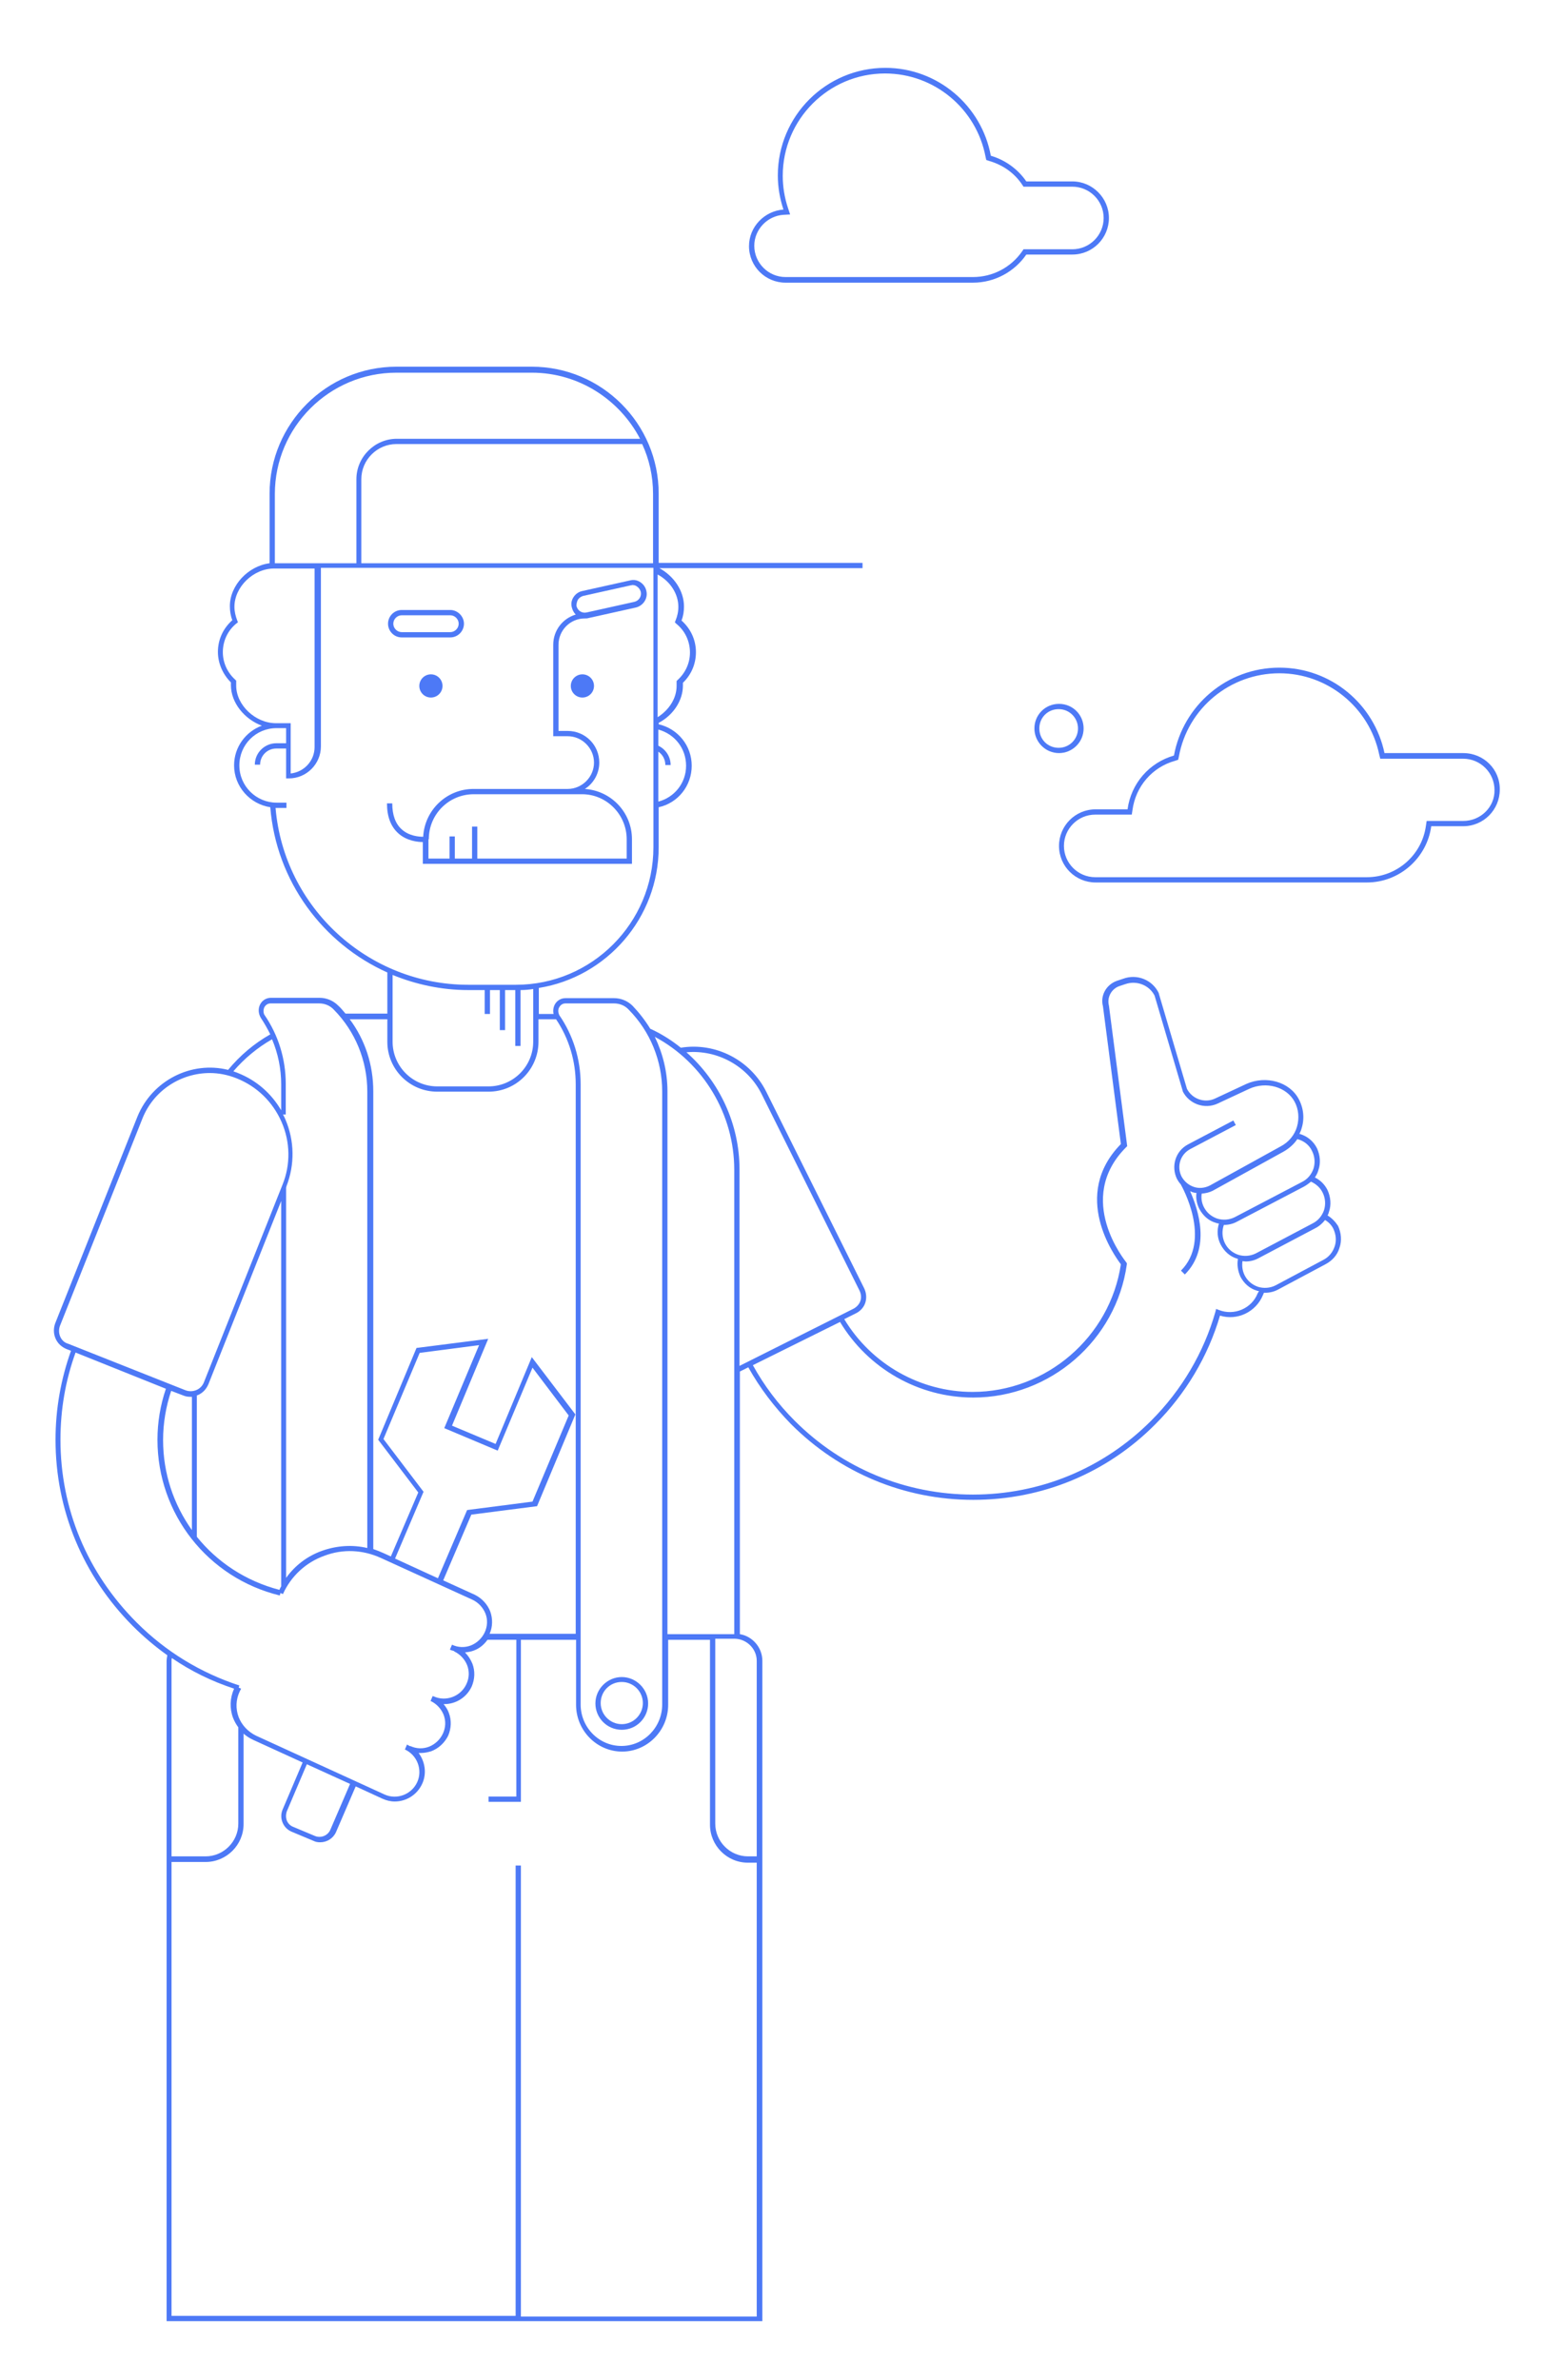 <svg xmlns="http://www.w3.org/2000/svg" xmlns:xlink="http://www.w3.org/1999/xlink" id="Layer_1" x="0" y="0" enable-background="new 0 0 439 677" version="1.1" viewBox="0 0 439 677" xml:space="preserve"><g><path fill="#4d79f6" d="M179.8,245.7v-7c0-7.6-5.9-13.8-13.4-14.3c2.5-1.6,4.1-4.4,4.1-7.5c0-5-4-9-9-9h-2.6v-24.5c0-4.1,3.3-7.5,7.5-7.5h0.1l0,0 c0,0,0,0,0,0c0.3,0,0.6,0,0.9-0.1l13.5-3c2.1-0.5,3.5-2.6,3-4.7c-0.2-1-0.8-1.9-1.7-2.5c-0.9-0.6-1.9-0.8-3-0.5l-13.5,3 c-1,0.2-1.9,0.8-2.5,1.7c-0.6,0.9-0.8,1.9-0.5,3c0.2,0.8,0.6,1.5,1.1,2c-3.7,1.1-6.4,4.5-6.4,8.6v26h4.1c4.1,0,7.5,3.4,7.5,7.5 s-3.4,7.5-7.5,7.5h-26.8c-7.6,0-13.9,6-14.3,13.6c-1.2,0-4-0.2-6.1-2.1c-1.8-1.6-2.7-4.1-2.7-7.4h-1.5c0,3.8,1.1,6.6,3.2,8.5 c2.4,2.2,5.6,2.5,7,2.5v6.2H179.8z M164.4,170.6c0.4-0.6,0.9-0.9,1.5-1.1l13.5-3c0.2,0,0.4-0.1,0.5-0.1c0.5,0,0.9,0.1,1.3,0.4 c0.6,0.4,0.9,0.9,1.1,1.5c0.3,1.3-0.5,2.6-1.9,2.9l-13.5,3c-1.3,0.3-2.6-0.5-2.9-1.9C164,171.9,164.1,171.2,164.4,170.6z M122,238.7c0-7.1,5.7-12.8,12.8-12.8h23.4l7.4,0c7,0,12.7,5.8,12.7,12.8v5.5h-42.5v-9.1h-1.5v9.1h-4.9v-6.3h-1.5v6.3h-6V238.7z"/><circle cx="122.6" cy="195.1" r="3.3" fill="#4d79f6"/><circle cx="165.7" cy="195.1" r="3.3" fill="#4d79f6"/><path fill="#4d79f6" d="M114.3,181.3h13.8c2.2,0,3.9-1.8,3.9-3.9s-1.8-3.9-3.9-3.9h-13.8c-2.2,0-3.9,1.8-3.9,3.9S112.1,181.3,114.3,181.3z M114.3,175h13.8c1.3,0,2.4,1.1,2.4,2.4s-1.1,2.4-2.4,2.4h-13.8c-1.3,0-2.4-1.1-2.4-2.4S113,175,114.3,175z"/><path fill="#4d79f6" d="M176.9,492c4.2,0,7.5-3.4,7.5-7.5s-3.4-7.5-7.5-7.5s-7.5,3.4-7.5,7.5S172.7,492,176.9,492z M176.9,478.4c3.3,0,6,2.7,6,6 s-2.7,6-6,6s-6-2.7-6-6S173.5,478.4,176.9,478.4z"/><path fill="#4d79f6" d="M377.7,345.7c0.2-0.3,0.3-0.6,0.4-1c0.7-2,0.5-4.2-0.4-6.2c-0.8-1.6-2-2.8-3.6-3.6c0.4-0.6,0.8-1.3,1-2.1 c0.7-2,0.5-4.2-0.4-6.2c-1-2-2.8-3.5-5-4.1c0.2-0.5,0.5-1,0.6-1.5c0.9-2.8,0.6-5.8-0.8-8.4c-2.6-4.9-9.3-6.8-14.9-4.3l-9,4.2 c-2.9,1.3-6.4,0.1-7.9-2.8l-8-27.1l0-0.1c-1.8-3.8-6.2-5.6-10.2-4.1l-1.8,0.6c-3,1.1-4.7,4.2-3.9,7.2l5.1,39.2 c-14.3,14.6-1.8,31.8,0,34.2c-3.1,20.7-21.2,36.3-42.2,36.3c-14.9,0-28.8-7.9-36.5-20.7l3.4-1.7c1.2-0.6,2.2-1.7,2.6-3 c0.4-1.3,0.3-2.7-0.3-4l-27.9-56c-4.5-9-14.4-14.1-24.3-12.5c-2.6-2.1-5.6-4-8.7-5.4c-1.4-2.3-3.1-4.5-5-6.5 c-1.4-1.4-3.3-2.2-5.3-2.2h-13.8c-1.3,0-2.5,0.7-3.1,1.9c-0.4,0.8-0.5,1.8-0.3,2.6h-4.2V281c19.3-3.1,34.1-19.9,34.1-40v-11.4 c5.5-1.2,9.4-6.1,9.4-11.8s-3.9-10.5-9.4-11.8v-0.4c4.2-2.2,6.9-6.4,6.9-10.6c0-0.3,0-0.5,0-0.8c2.4-2.3,3.7-5.4,3.7-8.7 c0-3.5-1.5-6.7-4.1-9c0.5-1.3,0.7-2.6,0.7-4c0-4.4-2.8-8.6-7-10.9h57.8v-1.5h-58v-19.7c0-19.9-16.2-36.1-36.1-36.1h-38.5 c-19.9,0-36.1,16.2-36.1,36.1v19.8c-6.1,0.8-11.3,6.3-11.3,12.2c0,1.4,0.2,2.7,0.7,4c-2.6,2.3-4.1,5.5-4.1,9c0,3.3,1.4,6.4,3.7,8.7 c0,0.3,0,0.5,0,0.8c0,5,3.9,9.7,8.8,11.5c-4.6,1.7-7.9,6.1-7.9,11.3c0,6,4.5,11,10.3,11.9c1.7,21.1,15,38.8,33.3,47v11.7H98.8 c-0.2,0-0.4,0-0.5,0c-0.7-0.8-1.3-1.6-2.1-2.3c-1.4-1.4-3.3-2.2-5.3-2.2H77.1c-1.3,0-2.5,0.7-3.1,1.9c-0.6,1.2-0.5,2.6,0.2,3.8 c1,1.5,1.9,3.1,2.7,4.7c-4.6,2.6-8.6,6-12,10.1c-10.5-2.6-21.6,3-25.8,13.3l-23.4,58.8c-0.5,1.4-0.5,2.9,0.1,4.3 c0.6,1.4,1.7,2.4,3.1,3l1.3,0.5c-2.9,8.1-4.4,16.6-4.4,25.3c0,20,7.8,38.7,21.9,52.9c3.1,3.1,6.4,5.9,9.9,8.4 c-0.1,0.6-0.2,1.1-0.2,1.7v187.7h169.5V472.4c0-3.8-2.8-7-6.4-7.6v-74.7c0.2-0.1,0.4-0.2,0.6-0.3l1.8-0.9 c3.3,5.9,7.4,11.3,12.2,16.2c13.8,13.8,32.2,21.5,51.8,21.5c19.6,0,38-7.6,51.8-21.5c8.6-8.6,15-19.3,18.4-30.9 c4.9,1.5,10.2-1,12.2-5.8l0.3-0.7c0.1,0,0.3,0,0.4,0c1.2,0,2.5-0.3,3.6-0.9l13.5-7.2c1.9-1,3.4-2.6,4-4.7c0.7-2,0.5-4.2-0.4-6.2 C380,347.6,379,346.5,377.7,345.7z M376.3,339.2c0.8,1.6,0.9,3.4,0.4,5c-0.6,1.7-1.7,3-3.3,3.8l-16.1,8.5c-1.6,0.8-3.4,0.9-5,0.4 c-1.7-0.6-3-1.7-3.8-3.3c-0.8-1.6-0.9-3.5-0.3-5.2c0,0,0.1,0,0.1,0c1.2,0,2.5-0.3,3.6-0.9l19.1-10c0.7-0.4,1.4-0.9,2-1.4 C374.5,336.8,375.6,337.8,376.3,339.2z M373.3,327.4c0.8,1.6,0.9,3.4,0.4,5c-0.6,1.7-1.7,3-3.3,3.8l-19.1,10 c-1.6,0.8-3.4,0.9-5,0.4c-1.7-0.6-3-1.7-3.8-3.3c-0.6-1.2-0.8-2.5-0.6-3.8c1.1-0.1,2.1-0.3,3.1-0.8l20.1-11.1c1.6-0.9,3-2.1,4-3.6 C370.8,324.4,372.5,325.6,373.3,327.4z M208.9,332.7v132.1h-19V310.4c0-5.5-1.3-10.7-3.6-15.5C200.1,302.3,208.9,316.9,208.9,332.7 z M159.1,286.5c0.4-0.7,1-1.1,1.8-1.1h13.8c1.6,0,3.1,0.6,4.2,1.8c6.1,6.2,9.5,14.5,9.5,23.3v174.3c0,6.5-5.2,11.8-11.6,11.8 c-6.4,0-11.6-5.3-11.6-11.8V308.4c0-7.1-2.1-13.9-6.1-19.7C158.8,288,158.7,287.2,159.1,286.5z M195.2,217.8c0,4.9-3.3,9-7.9,10.2 v-14.2c1.2,0.8,2,2.2,2,3.8h1.5c0-2.4-1.4-4.5-3.5-5.5v-4.6C192,208.8,195.2,212.9,195.2,217.8z M193,172.6c0,1.4-0.3,2.7-0.8,3.9 l-0.2,0.5l0.4,0.4c2.5,2,3.9,5,3.9,8.2c0,3-1.3,5.8-3.5,7.8l-0.3,0.3l0,0.4c0,0.3,0,0.7,0,1c0,3.5-2.1,6.8-5.4,8.9v-40.6 C190.8,165.4,193,169,193,172.6z M185.8,160.2h-83v-23.9c0-5.5,4.5-10,10-10h69.9c2,4.3,3.1,9.1,3.1,14.2V160.2z M112.8,106h38.5 c13.4,0,25,7.7,30.8,18.8h-69.2c-6.3,0-11.5,5.2-11.5,11.5v23.9H78.2v-19.7C78.2,121.5,93.7,106,112.8,106z M67.2,195 c0-0.3,0-0.7,0-1l0-0.4l-0.3-0.3c-2.2-2-3.5-4.8-3.5-7.8c0-3.2,1.4-6.2,3.9-8.2l0.4-0.3l-0.2-0.5c-0.5-1.3-0.8-2.6-0.8-3.9 c0-5.7,5.4-10.9,11.3-10.9h11.5v50.8c0,3.9-3,7.1-6.8,7.5v-14.3h-4.2C72.7,205.7,67.2,200.6,67.2,195z M78.4,229.8 c0.1,0,0.2,0,0.3,0h2.8v-1.5h-2.8c-5.8,0-10.6-4.7-10.6-10.6s4.7-10.6,10.6-10.6h2.7v4.3h-2.8c-3.3,0-6.1,2.7-6.1,6.1H74 c0-2.5,2-4.6,4.6-4.6h2.8v8.5h0.8c5,0,9.1-4.1,9.1-9.1v-50.8h94.6V241c0,21.5-17.5,39.1-39.1,39.1h-13.6 C104.7,280.1,80.8,258.1,78.4,229.8z M133.1,281.6h4.8v6.8h1.5v-6.8h2.8V293h1.5v-11.4h2.9v15.9h1.5v-15.9c1.2,0,2.4-0.1,3.6-0.3 v15c0,7-5.7,12.7-12.7,12.7h-14.6c-7,0-12.7-5.7-12.7-12.7v-19C118.3,280,125.6,281.6,133.1,281.6z M110.2,289.9v6.4 c0,7.9,6.4,14.2,14.2,14.2H139c7.9,0,14.2-6.4,14.2-14.2v-6.4h5c3.7,5.5,5.6,11.9,5.6,18.5v156.3h-24.5c0.9-2,0.9-4.3,0.2-6.3 c-0.8-2.1-2.4-3.8-4.4-4.8l-9-4.1l8-18.7l18.7-2.4l10.9-26.1l-12.4-16.3l-10.3,24.7l-12.4-5.2l10.3-24.7l-20.4,2.6l-10.9,26.1 l11.4,15l-7.8,18.2l-2.2-1c-0.9-0.4-1.9-0.8-2.8-1.1V310.4c0-7.5-2.3-14.6-6.7-20.5H110.2z M112.4,443.3l8.1-19l-11.4-15l10.3-24.5 l16.9-2.2l-9.9,23.6l15.2,6.4l9.9-23.6l10.3,13.6l-10.3,24.5l-18.6,2.4l-8.3,19.4L112.4,443.3z M75.2,286.5c0.4-0.7,1-1.1,1.8-1.1 h13.8c1.6,0,3.1,0.6,4.2,1.8c6.1,6.2,9.5,14.5,9.5,23.3v129.8c-4.2-1-8.7-0.7-12.9,0.8c-4.2,1.5-7.7,4.2-10.2,7.7v-111l0.1-0.4 c2.4-6.2,2.3-12.9-0.3-19c-0.2-0.5-0.4-0.9-0.7-1.4h0.8v-8.7c0-7.1-2.1-13.9-6.1-19.7C74.9,288,74.9,287.2,75.2,286.5z M56,437.1 v-40.2c0.1,0,0.2-0.1,0.3-0.1c1.4-0.6,2.4-1.7,3-3.1L80,341.6v109.6c-0.2,0.3-0.4,0.7-0.5,1C69.9,449.7,61.8,444.3,56,437.1z M52.1,396.9c0.7,0.3,1.4,0.4,2.1,0.4c0.1,0,0.3,0,0.4,0v37.9c-5.2-7.3-8.2-16.1-8.2-25.6c0-4.8,0.8-9.5,2.3-14L52.1,396.9z M77.4,295.6c1.7,4,2.6,8.4,2.6,12.8v7.4c-2.8-4.8-7-8.5-12.3-10.6c-0.4-0.2-0.9-0.3-1.3-0.5C69.5,301.1,73.2,298,77.4,295.6z M17.1,380.1c-0.4-1-0.4-2.1,0-3.1l23.4-58.8c3.2-8.1,11-13,19.2-13c2.5,0,5.1,0.5,7.6,1.5c5.8,2.3,10.3,6.7,12.8,12.4 c2.5,5.7,2.6,12.1,0.3,17.8l-22.4,56.3c-0.4,1-1.2,1.8-2.2,2.2c-1,0.4-2.1,0.4-3.1,0l-33.3-13.2C18.3,381.9,17.5,381.1,17.1,380.1z M17.2,409.5c0-8.5,1.4-16.8,4.3-24.8L47.2,395c-1.6,4.7-2.4,9.6-2.4,14.5c0,21.1,14.3,39.3,34.8,44.3l0.2-0.7l0.7,0.3 c2.3-5.1,6.5-9,11.8-10.9c5.3-2,10.9-1.7,16,0.6l26.1,11.9c1.7,0.8,3,2.2,3.7,3.9s0.6,3.7-0.2,5.4s-2.2,3-3.9,3.7 c-1.8,0.7-3.7,0.6-5.4-0.2l-0.6,1.4c0.4,0.2,0.8,0.3,1.2,0.4l0,0.1c1.7,0.8,3,2.2,3.7,3.9c0.7,1.8,0.6,3.7-0.2,5.4 c-1.6,3.5-5.8,5.1-9.3,3.5l0,0c-0.1,0-0.2-0.1-0.3-0.1l-0.6,1.4c1.7,0.8,3,2.2,3.7,3.9c0.7,1.8,0.6,3.7-0.2,5.4 c-0.8,1.7-2.2,3-3.9,3.7c-1.8,0.7-3.7,0.6-5.4-0.2l0,0.1c-0.3-0.2-0.6-0.3-0.9-0.5l-0.6,1.4c3.5,1.6,5.1,5.8,3.5,9.3 c-1.6,3.5-5.8,5.1-9.3,3.5l-36.5-16.7c-2.3-1.1-4.1-3-5-5.3c-0.9-2.4-0.8-5,0.3-7.3l0.4-0.8l-0.7-0.3l0.2-0.6 c-11-3.6-20.9-9.6-29.2-17.9C24.8,447.4,17.2,429.1,17.2,409.5z M99.6,507.4l-5.6,13c-0.7,1.7-2.7,2.5-4.4,1.8l-6.2-2.6 c-0.8-0.3-1.5-1-1.8-1.8c-0.3-0.8-0.3-1.7,0-2.6l5.7-13.4L99.6,507.4z M66.6,480.3c-1.2,2.7-1.3,5.6-0.3,8.3c0.4,1,0.9,1.9,1.5,2.7 v27.4c0,5.1-4.2,9.3-9.3,9.3h-9.7v-55.6c0-0.3,0-0.5,0.1-0.8C54.3,475.3,60.2,478.2,66.6,480.3z M148.2,658.6V530.6h-1.5v128.1 H48.8V529.6h9.7c5.9,0,10.8-4.8,10.8-10.8v-25.7c0.8,0.7,1.7,1.3,2.8,1.8l14,6.4l-5.7,13.4c-0.5,1.2-0.5,2.5,0,3.7 c0.5,1.2,1.4,2.1,2.6,2.6l6.2,2.6c0.6,0.3,1.2,0.4,1.9,0.4c1.9,0,3.7-1.1,4.5-2.9l5.6-13l7.6,3.5c1.1,0.5,2.3,0.8,3.5,0.8 c3.2,0,6.3-1.8,7.8-5c1.4-3,0.8-6.4-1-8.8c0.2,0,0.4,0,0.6,0c1,0,2-0.2,3-0.5c2.1-0.8,3.8-2.4,4.8-4.4c0.9-2.1,1-4.4,0.2-6.5 c-0.3-0.9-0.9-1.8-1.5-2.5c0.1,0,0.2,0,0.2,0c3.2,0,6.3-1.8,7.8-5c0.9-2.1,1-4.4,0.2-6.5c-0.5-1.2-1.2-2.3-2.1-3.2 c0.8-0.1,1.6-0.2,2.4-0.5c1.7-0.6,3-1.7,4-3.1h8.2v44.6H139v1.5h9.2v-46.1h15.7v18.5c0,7.3,5.9,13.3,13.1,13.3 c7.2,0,13.1-6,13.1-13.3v-18.5H202v52.6c0,5.9,4.8,10.8,10.8,10.8h2.5v129.1H148.2z M215.3,472.4v55.6h-2.5c-5.1,0-9.3-4.2-9.3-9.3 v-52.6h5.6C212.5,466.2,215.3,469,215.3,472.4z M210.4,388.5v-55.9c0-12.9-5.7-25-15.1-33.3c8.8-0.8,17.4,3.9,21.4,11.9l27.9,56 c0.4,0.9,0.5,1.9,0.2,2.8c-0.3,0.9-1,1.7-1.9,2.2L210.4,388.5z M357.8,367.9c-1.7,4.3-6.7,6.4-11,4.7l-0.8-0.3l-0.2,0.8 c-3.3,11.6-9.6,22.3-18.3,31c-13.6,13.6-31.6,21-50.7,21c-19.2,0-37.2-7.5-50.7-21c-4.7-4.7-8.7-10-11.9-15.8L239,376 c8,13.3,22.4,21.5,37.9,21.5c21.9,0,40.7-16.3,43.7-37.9l0-0.3l-0.2-0.3c-0.1-0.2-14.8-17.9,0-32.7l0.3-0.3l-5.2-40 c-0.6-2.3,0.7-4.7,2.9-5.5l1.8-0.6c3.2-1.1,6.8,0.3,8.3,3.3l8,27.1l0,0.1c1.8,3.6,6.2,5.2,9.9,3.5l9-4.2c4.8-2.2,10.6-0.6,12.9,3.6 c1.2,2.2,1.4,4.8,0.7,7.2c-0.7,2.4-2.4,4.4-4.7,5.6l-20.1,11.1c-1.4,0.7-3,0.9-4.5,0.4c-1.5-0.5-2.7-1.5-3.5-2.9 c-1.5-2.9-0.4-6.4,2.5-7.9l12.9-6.8l-0.7-1.3l-12.9,6.8c-3.6,1.9-4.9,6.3-3.1,9.9c0.3,0.5,0.6,1,1,1.4c0.4,0.7,8.9,15.8,0.1,24.6 l1.1,1.1c7.5-7.5,3.8-18.5,1.5-23.7c0.2,0.1,0.5,0.2,0.7,0.3c0.4,0.1,0.7,0.2,1.1,0.2c-0.2,1.5,0.1,3.1,0.8,4.5 c1,1.9,2.6,3.4,4.7,4c0.3,0.1,0.6,0.2,0.9,0.2c-0.6,2-0.5,4.1,0.5,6c1,1.9,2.6,3.4,4.7,4c0.1,0,0.1,0,0.2,0.1c-0.3,1.7,0,3.4,0.7,5 c1,1.9,2.6,3.4,4.7,4c0.2,0.1,0.4,0.1,0.6,0.1L357.8,367.9z M379.7,354.6c-0.6,1.7-1.7,3-3.3,3.8l-13.5,7.2c-1.6,0.8-3.4,0.9-5,0.4 c-1.7-0.6-3-1.7-3.8-3.3c-0.6-1.2-0.8-2.6-0.6-4c0.3,0,0.6,0.1,0.9,0.1c1.2,0,2.5-0.3,3.6-0.9l16.1-8.5c1.2-0.6,2.1-1.4,2.9-2.4 c1,0.6,1.9,1.5,2.4,2.6C380.1,351.2,380.3,352.9,379.7,354.6z"/><path fill="#4d79f6" d="M416.3,214.2h-22.4c-2.9-13.9-15.2-24.3-29.9-24.3c-15,0-27.4,10.8-30,25c-7,2-12.2,7.9-13.2,15.3h-9.1 c-5.8,0-10.4,4.7-10.4,10.4c0,5.8,4.7,10.4,10.4,10.4H339h0.9h49c9.3,0,17.1-7,18.3-16h9.1c5.8,0,10.4-4.7,10.4-10.4 C426.8,218.8,422.1,214.2,416.3,214.2z M416.3,233.5h-9.1h-1.3l-0.2,1.3c-1.1,8.4-8.3,14.7-16.8,14.7h-49H339h-27.4 c-4.9,0-8.9-4-8.9-8.9s4-8.9,8.9-8.9h9.1h1.3l0.2-1.3c0.9-6.7,5.6-12.2,12.1-14l0.9-0.3l0.2-0.9c2.5-13.8,14.6-23.7,28.6-23.7 c13.7,0,25.6,9.7,28.4,23.1l0.3,1.2h1.2h22.4c4.9,0,8.9,4,8.9,8.9C425.3,229.5,421.3,233.5,416.3,233.5z"/><path fill="#4d79f6" d="M294.3,207.2c0,3.8,3.1,7,7,7c3.8,0,7-3.1,7-7s-3.1-7-7-7C297.4,200.2,294.3,203.3,294.3,207.2z M306.7,207.2 c0,3-2.4,5.5-5.5,5.5s-5.5-2.4-5.5-5.5s2.4-5.5,5.5-5.5S306.7,204.2,306.7,207.2z"/><path fill="#4d79f6" d="M223.5,80.4h28.3h25c6.3,0,11.9-3.2,15.2-8h13.1c5.8,0,10.4-4.7,10.4-10.4s-4.7-10.4-10.4-10.4H292 c-2.4-3.5-6-6.1-10.1-7.3c-2.6-14.2-15.1-25-30-25c-16.9,0-30.6,13.7-30.6,30.6c0,3.4,0.6,6.7,1.6,9.7c-5.4,0.4-9.8,4.9-9.8,10.4 C213.1,75.8,217.8,80.4,223.5,80.4z M222.9,61.1l1.9-0.1l-0.6-1.8c-1-3-1.5-6.1-1.5-9.2c0-16,13-29.1,29.1-29.1 c14,0,26,10,28.6,23.7l0.2,0.9l0.9,0.3c3.8,1.1,7.1,3.4,9.3,6.7l0.4,0.6h0.8h13.1c4.9,0,8.9,4,8.9,8.9s-4,8.9-8.9,8.9H292h-0.8 l-0.4,0.6c-3.2,4.6-8.4,7.3-14,7.3h-25h-28.3c-4.9,0-8.9-4-8.9-8.9C214.6,65.3,218.3,61.4,222.9,61.1z"/></g></svg>